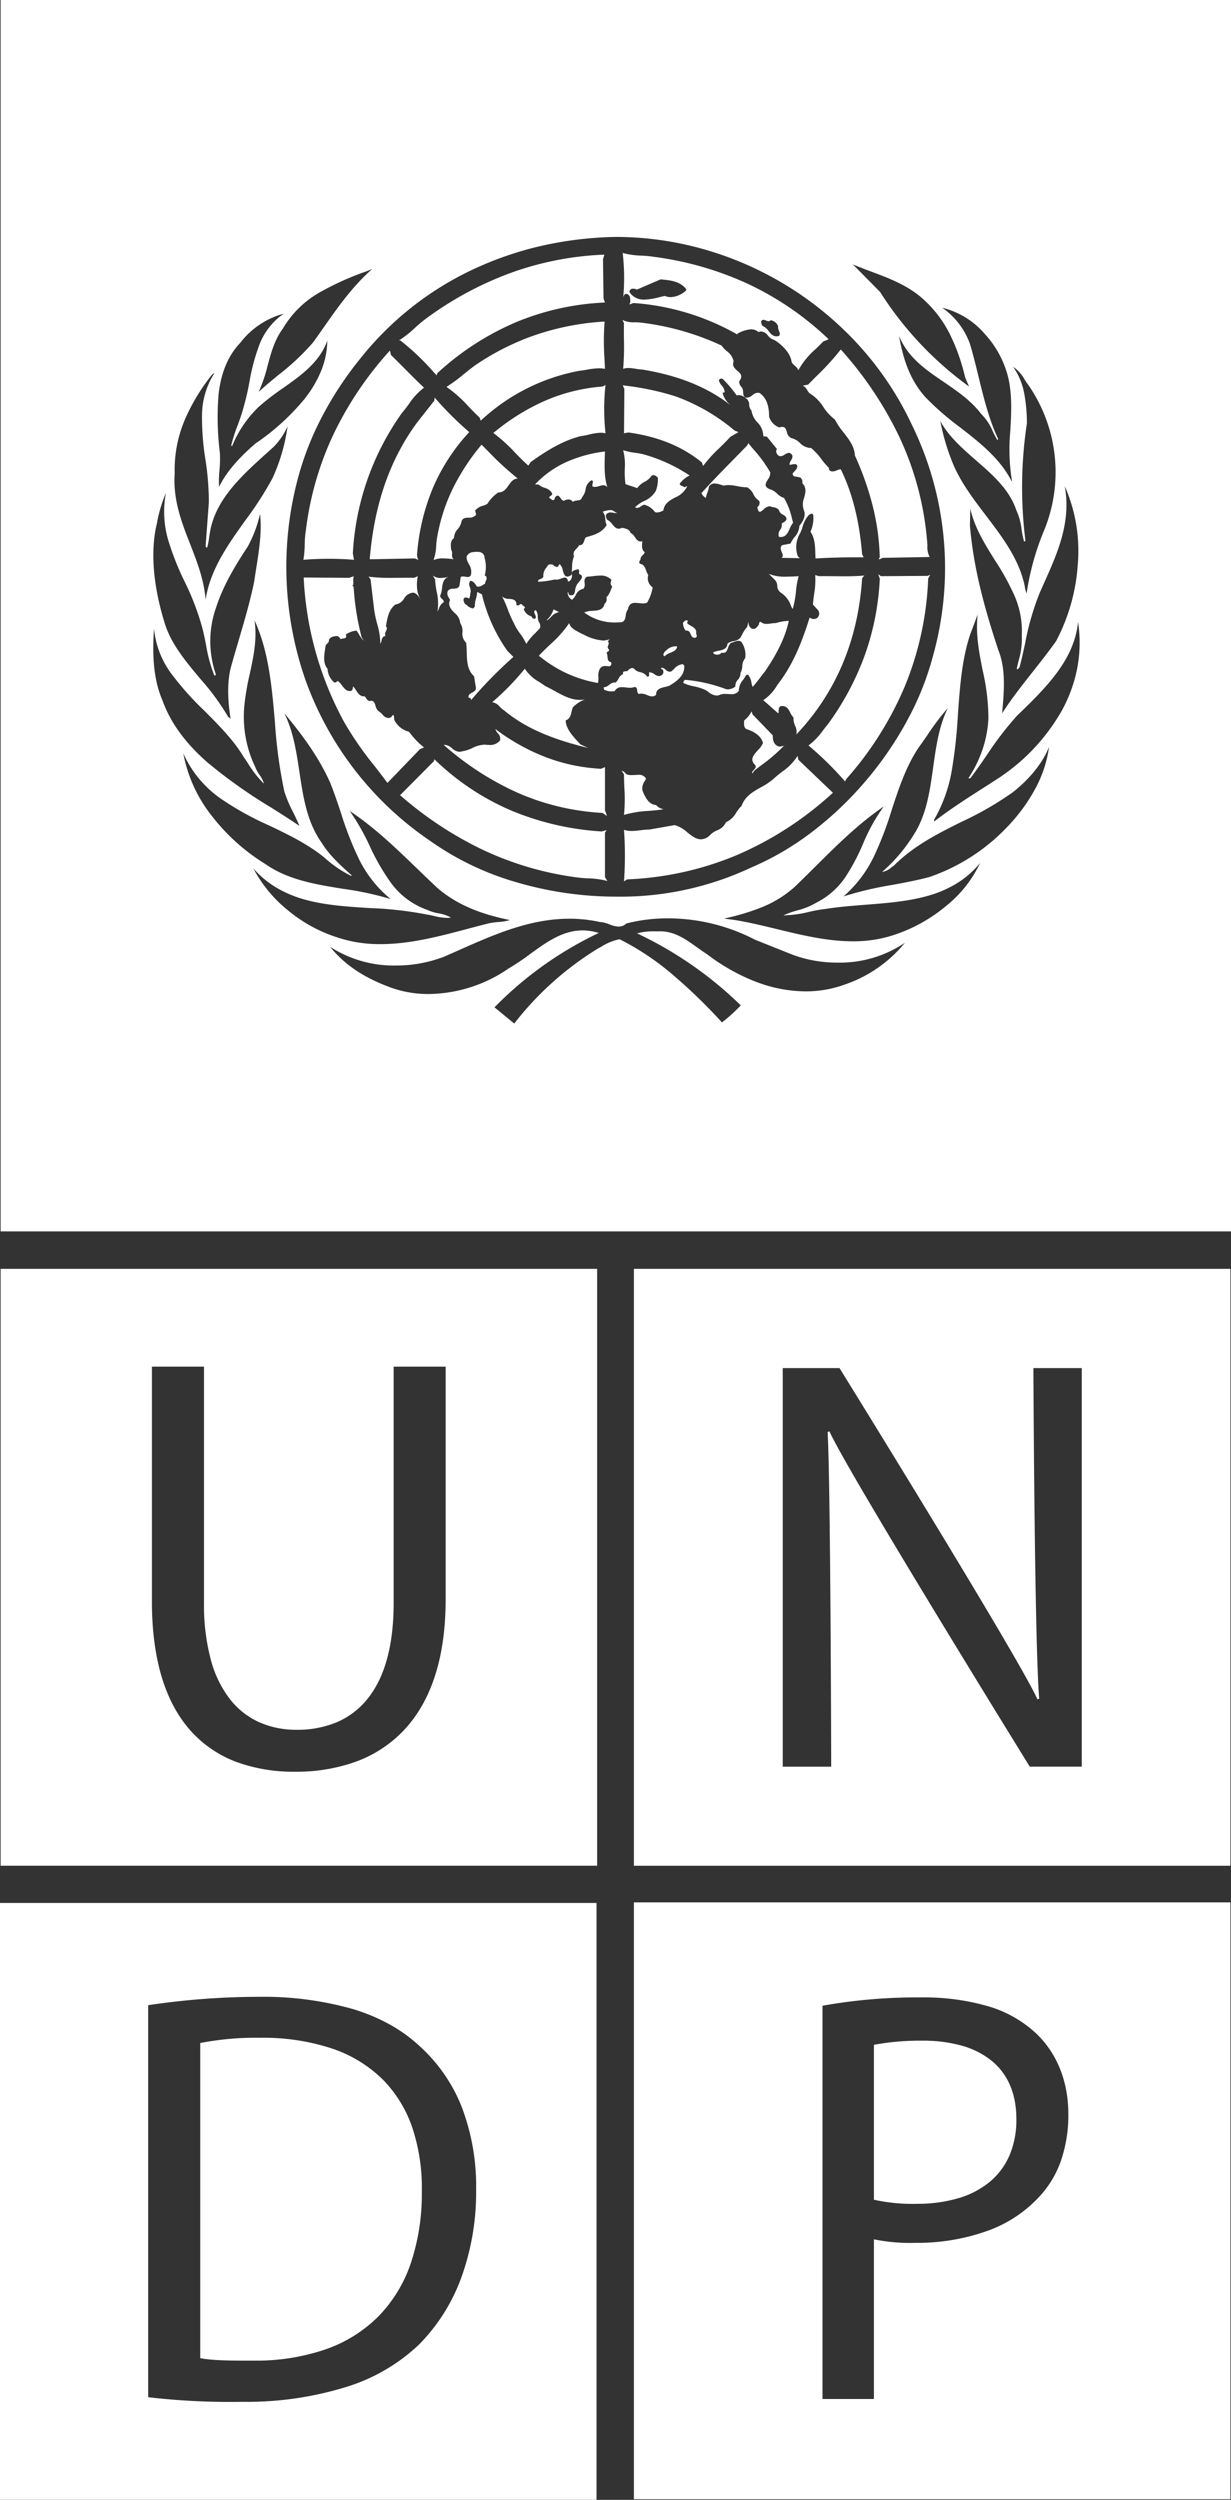 <svg id="undp-white" xmlns="http://www.w3.org/2000/svg" width="300.123" height="609.094" viewBox="0 0 300.123 609.094">
  <rect x="0" y="0" width="300.123" height="609.094" fill="#333333" stroke="none"/>
  <path id="Exclusion_2" data-name="Exclusion 2" d="M145.434,299.936H0V154.507H145.434V299.935Zm-82.5-122.563a182.474,182.474,0,0,0-26.808,2.037v95.518a172.455,172.455,0,0,0,22.916,1.126A82.035,82.035,0,0,0,84.2,272.493a44.941,44.941,0,0,0,17.943-10.378,45.229,45.229,0,0,0,10.308-16.282,61.166,61.166,0,0,0,3.631-21.471,54.133,54.133,0,0,0-3.616-20.425,39.525,39.525,0,0,0-10.2-14.589,37,37,0,0,0-7.2-5.212,46.094,46.094,0,0,0-8.9-3.745A79.81,79.81,0,0,0,62.936,177.374ZM299.975,299.788H154.551V154.364H299.975V299.787ZM224.584,177.517a130.224,130.224,0,0,0-24.055,2.027v95.818h12.538v-38.9a43.886,43.886,0,0,0,10.1.855,50.757,50.757,0,0,0,16.941-2.7,31.786,31.786,0,0,0,12.719-7.959,24.832,24.832,0,0,0,5.714-8.994,33.934,33.934,0,0,0,1.925-11.765c0-8.281-3.063-15.49-8.625-20.3a29.1,29.1,0,0,0-11.143-5.988A56.1,56.1,0,0,0,224.584,177.517Zm-162.755,88.5h-.338c-4.889,0-9.508,0-12.671-.6V188.628A71.216,71.216,0,0,1,63.5,187.35,53.378,53.378,0,0,1,81,189.991a32.036,32.036,0,0,1,12.363,7.578,30.657,30.657,0,0,1,7.173,11.728,46.5,46.5,0,0,1,2.305,15.492,53.245,53.245,0,0,1-2.672,17.455,34.282,34.282,0,0,1-7.87,12.947,33.829,33.829,0,0,1-12.852,8.052A52.263,52.263,0,0,1,61.829,266.013Zm161.624-38.207a43.358,43.358,0,0,1-10.386-1V189.062a62.036,62.036,0,0,1,11.807-1.006,35.229,35.229,0,0,1,9.417,1.165,20.4,20.4,0,0,1,7.232,3.538c4.164,3.292,6.276,8.154,6.276,14.452a22.085,22.085,0,0,1-1.659,8.742,17.236,17.236,0,0,1-4.794,6.466,21.453,21.453,0,0,1-7.654,4.011A35.452,35.452,0,0,1,223.453,227.806Zm76.522-82.371H154.551V0H299.975V145.434ZM202.218,39.6h0c4.728,10.4,48.4,80.978,48.839,81.69h12.682V24.18H251.946c0,.66.282,67.635,1.421,80.557l-.446.129C248.5,94.9,205.113,24.886,204.675,24.18H190.834V121.3h11.818c0-.671-.154-69.408-.879-81.554l.443-.137Zm-56.636,105.83H.158V0H145.582V145.434ZM37.037,23.827h0v57.2c0,14.3,3.356,25.1,9.975,32.1A28.345,28.345,0,0,0,58.067,120.3a40.558,40.558,0,0,0,13.844,2.228,42.9,42.9,0,0,0,14.608-2.361,30.5,30.5,0,0,0,11.643-7.43c6.958-7.172,10.486-17.987,10.486-32.146V23.827H95.972V81.455c0,10.307-2.176,18.192-6.466,23.436a19.256,19.256,0,0,1-7.456,5.6,24.79,24.79,0,0,1-9.713,1.816,22.168,22.168,0,0,1-9-1.78,18.949,18.949,0,0,1-7.162-5.538,26.844,26.844,0,0,1-4.731-9.591,51.568,51.568,0,0,1-1.708-13.939V23.827Z" transform="translate(0 309.157)" fill="#fff"/>
  <path id="Exclusion_1" data-name="Exclusion 1" d="M299.965,300.034H0V0H299.965V300.033ZM141.859,226.69a13.2,13.2,0,0,1,3.958.633A88.787,88.787,0,0,0,120.4,245.436l4.816,3.957a76.094,76.094,0,0,1,20.546-18.365c.244-.13.5-.268.739-.4a13.159,13.159,0,0,1,4.4-1.78,64.12,64.12,0,0,1,13.153,8.814,133.158,133.158,0,0,1,11.806,11.45,38.7,38.7,0,0,0,4.588-4.154,92.781,92.781,0,0,0-25.3-17.542,14.619,14.619,0,0,1,4.13-.491c.273,0,.563,0,.863.013.22-.015.442-.023.66-.023,3.53,0,6.3,1.983,8.977,3.9.79.566,1.6,1.149,2.427,1.673a48.318,48.318,0,0,0,11.3,6.472,34.484,34.484,0,0,0,12.748,2.592,27.924,27.924,0,0,0,9.821-1.761,32.446,32.446,0,0,0,14.388-10.077,28.408,28.408,0,0,1-16.438,4.829,31.458,31.458,0,0,1-10.8-1.863l-9.305-3.715a46.132,46.132,0,0,0-21.24-5.208,40.294,40.294,0,0,0-10.132,1.255,2.719,2.719,0,0,1-1.882.756,6.94,6.94,0,0,1-2.273-.554,7.411,7.411,0,0,0-2.3-.572,35.084,35.084,0,0,0-7.43-.795c-9.673,0-18.463,3.9-26.964,7.673-1.174.521-2.383,1.058-3.565,1.57a32.407,32.407,0,0,1-11.764,2.159,28.548,28.548,0,0,1-16.061-4.572c3.34,4.174,7.952,7.341,14.1,9.68a26.864,26.864,0,0,0,9.961,1.838,34.924,34.924,0,0,0,19.483-6.233,54.918,54.918,0,0,0,5.221-3.5c3.9-2.835,7.925-5.767,12.781-5.767h0ZM61.6,211.578h0a32.884,32.884,0,0,0,8.675,10.415,35.983,35.983,0,0,0,11.666,6.365,32.7,32.7,0,0,0,10.707,1.681c7.183,0,14.326-1.9,21.235-3.732,1.726-.459,3.356-.891,5-1.3a15.182,15.182,0,0,1,2.438-.352,11.883,11.883,0,0,0,2.833-.481c-5.31-1.1-12.125-2.984-17.734-7.88-1.6-1.5-3.183-3.026-4.714-4.5-5.455-5.26-10.607-10.229-16.6-14.2a55.619,55.619,0,0,1,4.9,8.587,52.87,52.87,0,0,0,5.3,9.128,18.523,18.523,0,0,0,8.6,6.344,11.17,11.17,0,0,0,2.821.876,9.329,9.329,0,0,1,3.06,1.038,6.778,6.778,0,0,1-1.023.075,13.935,13.935,0,0,1-3.111-.467c-.6-.136-1.212-.278-1.832-.368a89.741,89.741,0,0,0-13.756-1.553c-5.182-.319-10.54-.649-15.421-1.94a28.686,28.686,0,0,1-6.972-2.782A23.282,23.282,0,0,1,61.6,211.578ZM215.308,196.5h0c-6.181,4.214-11.327,9.325-16.774,14.737l-.006.006c-1.6,1.588-3.252,3.23-4.927,4.841a27.5,27.5,0,0,1-8.075,4.989,56.794,56.794,0,0,1-9,2.7v.065l2.482.325c3.365.545,6.846,1.39,10.211,2.206,6.042,1.466,12.29,2.981,18.514,2.981a31.283,31.283,0,0,0,11.208-1.946,38.678,38.678,0,0,0,11.583-6.679,29.625,29.625,0,0,0,8.283-10.477,22.745,22.745,0,0,1-5.86,5.089,27.671,27.671,0,0,1-6.813,2.911c-4.788,1.376-10.082,1.79-15.2,2.19-3.2.251-6.514.509-9.661,1A38.59,38.59,0,0,0,197,222.2a27.825,27.825,0,0,1-5.847.826q-.157,0-.315,0a22.929,22.929,0,0,1,3.4-1.211,17.412,17.412,0,0,0,4.634-1.882,18.7,18.7,0,0,0,7.066-6.206,50.307,50.307,0,0,0,4.279-8.048,44.933,44.933,0,0,1,5.086-9.17Zm-170.78-12.95h0a34.856,34.856,0,0,0,7.085,15.414,48.841,48.841,0,0,0,12.95,11.576c5.529,3.867,12.314,4.96,18.876,6.017a77.185,77.185,0,0,1,11.642,2.493,29.233,29.233,0,0,1-7.718-9.727,80.739,80.739,0,0,1-4.4-11.269c-.818-2.45-1.662-4.981-2.641-7.391-2.956-6.656-7.518-12.51-11.162-16.865,2.194,4.378,2.953,9.438,3.688,14.331.9,6,1.833,12.212,5.422,17.209,1.789,2.974,4.692,5.587,7.254,7.893l.069.062-.119.128a28.181,28.181,0,0,1-6.513-4.446c-4.04-3.31-8.863-5.62-13.527-7.854a73.567,73.567,0,0,1-11.995-6.69A26.754,26.754,0,0,1,44.528,183.551ZM150.062,57.726a88.845,88.845,0,0,0-18.973,2.352A82.733,82.733,0,0,0,113.7,66.35,76.594,76.594,0,0,0,87.724,87.313a84.676,84.676,0,0,0-9.285,14.05,72.549,72.549,0,0,0-5.925,15.028,83.749,83.749,0,0,0,1.9,49.562,80.023,80.023,0,0,0,30.439,39.023,69.744,69.744,0,0,0,21.157,10.062,86.176,86.176,0,0,0,24.209,3.431,74.815,74.815,0,0,0,32.744-7.083,68.8,68.8,0,0,0,15.009-8.8,83.948,83.948,0,0,0,13-12.387,85.254,85.254,0,0,0,10.1-14.747,70.7,70.7,0,0,0,6.308-15.881,79.4,79.4,0,0,0-5.285-56.206,77.824,77.824,0,0,0-12.551-18.9,81.121,81.121,0,0,0-37.362-23.517A78.761,78.761,0,0,0,150.062,57.726Zm80.872,114.8a57.681,57.681,0,0,0-4.96,6.531c-.72,1.05-1.462,2.132-2.233,3.18-3.066,4.644-4.811,9.965-6.5,15.111a84.34,84.34,0,0,1-4.291,11.239,30.442,30.442,0,0,1-7.448,9.823,86.237,86.237,0,0,1,11.959-2.811c2.96-.549,6.021-1.117,8.943-1.9a47.3,47.3,0,0,0,18.936-12.142,42.444,42.444,0,0,0,6.832-9.249,29.642,29.642,0,0,0,3.435-10.343c-1.475,3.782-4.588,7.7-8.764,11.018a79.071,79.071,0,0,1-12.53,7.233c-5.7,2.836-11.6,5.769-16.534,10.684-.206.138-.417.295-.621.446a4.525,4.525,0,0,1-2.265,1.118,40.146,40.146,0,0,0,8.167-9.8c2.765-4.7,3.547-10.317,4.3-15.748C228.047,182,228.755,176.914,230.933,172.526ZM37.41,153.176h0c-.577,7.147.093,12.985,1.992,17.351,1.932,5.433,5.508,10.394,10.933,15.167a123.483,123.483,0,0,0,15.657,11.095c2.405,1.524,4.676,2.962,6.845,4.44-.452-1.145-1.01-2.276-1.549-3.37a30.579,30.579,0,0,1-2.132-5.068,116.809,116.809,0,0,1-2.284-16.838c-.738-8.5-1.5-17.287-4.984-24.817.687,4.567-.244,8.862-1.146,13.015a61.883,61.883,0,0,0-1.257,7.137,28.3,28.3,0,0,0,2.6,15.626,8.677,8.677,0,0,0,1.037,1.909,6.94,6.94,0,0,1,1.08,2.122A24.785,24.785,0,0,1,60.309,186c-.356-.542-.724-1.1-1.1-1.641-2.46-4.079-6.026-7.658-9.475-11.118a72.552,72.552,0,0,1-8.143-9.132,21.545,21.545,0,0,1-4.181-10.93Zm200.8-3.474-1.806,4.8c-2.055,6.089-2.544,12.94-3.018,19.565a122.2,122.2,0,0,1-1.456,13.426,36.182,36.182,0,0,1-4.348,12.226v.454c3.849-2.98,7.929-5.59,11.875-8.114l.006,0h0c1.294-.828,2.632-1.684,3.943-2.541a48.211,48.211,0,0,0,15.363-16.459,35.491,35.491,0,0,0,3.709-10.259,33.259,33.259,0,0,0,.2-11.251c-.928,9.373-8.054,16.247-14.945,22.9a81.176,81.176,0,0,0-7.356,9.611c-1.267,1.842-2.577,3.747-3.975,5.576h-.473a30.513,30.513,0,0,0,3.4-6.843,28.261,28.261,0,0,0,1.492-7.664,52.132,52.132,0,0,0-1.4-11.777c-.862-4.349-1.754-8.845-1.217-13.64ZM40.3,120.079h0a34.662,34.662,0,0,0-2.169,7.251l0,.016c-.105.474-.214.965-.324,1.444-1.219,6.513-.512,14.167,2.1,22.751,1.5,5.179,5.166,9.556,8.712,13.789a59.558,59.558,0,0,1,6.833,9.308l.6.48c-.569-3.841-1.05-8.816.276-13.219.541-1.933,1.116-3.881,1.672-5.766l0-.006c1.365-4.629,2.776-9.416,3.794-14.3.148-1.031.319-2.1.483-3.14.722-4.544,1.469-9.243.958-13.444a30.533,30.533,0,0,1-3,7.944c-2.8,4.231-5.9,9.281-7.649,14.649a24.729,24.729,0,0,0-.1,16.532l-.027.03c-.082.091-.174.194-.284.194a.191.191,0,0,1-.088-.022,36.567,36.567,0,0,1-2-7.382c-.314-1.593-.638-3.238-1.087-4.805a63.526,63.526,0,0,0-4.159-10.708,66.12,66.12,0,0,1-4.032-10.233A24.583,24.583,0,0,1,40.3,120.08Zm196.1,3.836h0l-.088,4.114c.92,11.016,3.892,21.166,6.968,30.494,1.856,4.495,1.325,10.352.9,15.058l-.02.224c2.239-3.5,4.915-6.886,7.5-10.163,1.906-2.414,3.876-4.908,5.657-7.427a46.385,46.385,0,0,0,5.288-18.6,39.033,39.033,0,0,0-3.172-19.167c1.606,8.759-1.754,16.26-5,23.514l-.012.027c-.374.835-.761,1.7-1.131,2.545a64.18,64.18,0,0,0-3.513,12.187l0,.01c-.42,1.926-.855,3.917-1.364,5.842l-.489.548-.192-.191c.133-.637.289-1.275.44-1.892a19,19,0,0,0,.789-6.255,21.552,21.552,0,0,0-1.811-9.706,61.191,61.191,0,0,0-4.7-8.507C239.977,132.62,237.429,128.537,236.4,123.915ZM52.044,90.965a.532.532,0,0,0-.315.146c-.032.024-.064.049-.1.069a47.247,47.247,0,0,0-6.771,11.19,31.277,31.277,0,0,0-2.426,12.993c-.438,6.453,1.706,11.938,3.779,17.242,1.664,4.258,3.385,8.66,3.758,13.535,1.094-7.329,5.451-13.421,9.665-19.313a83.986,83.986,0,0,0,6.638-10.3,44.572,44.572,0,0,0,3.68-12.661,16.85,16.85,0,0,1-3.359,4.978c-.518.471-1.066.964-1.55,1.4-6.233,5.615-12.678,11.422-14.008,19.427-.075.416-.136.843-.2,1.257a16.931,16.931,0,0,1-.475,2.459.319.319,0,0,1-.116.026c-.118,0-.165-.1-.206-.189a.314.314,0,0,0-.072-.114l.8-10.751a67.932,67.932,0,0,0-.844-10.421,64.365,64.365,0,0,1-.826-10.9,19.286,19.286,0,0,1,2.987-10.068A.326.326,0,0,0,52.044,90.965ZM229.1,102.6h0a52.808,52.808,0,0,0,3.07,10.361c1.881,4.544,5.012,8.66,8.04,12.64,3.739,4.916,7.606,10,9.161,15.939a12.833,12.833,0,0,1,.314,1.365,8.583,8.583,0,0,0,.447,1.714,63.945,63.945,0,0,1,4.021-14.793,37.357,37.357,0,0,0-3.479-35.858c-.363-.465-.7-.98-1.02-1.479a8.913,8.913,0,0,0-2.809-3.12,16.489,16.489,0,0,1,2.7,6.465,40.282,40.282,0,0,1,.661,7.331,103.614,103.614,0,0,0-.366,28.5.313.313,0,0,1-.325.276,24.168,24.168,0,0,1-.615-2.978,15.06,15.06,0,0,0-1.295-4.694c-1.654-5-5.794-8.61-9.8-12.1C234.515,109.3,231.11,106.336,229.1,102.6ZM69,76.432A19.782,19.782,0,0,0,58.45,83.493c-2.965,3.11-4.7,7.21-5.318,12.536a69.267,69.267,0,0,0,.32,14.335,29.162,29.162,0,0,1-.106,4.246,26.706,26.706,0,0,0-.1,4.019c1.653-3.386,4.465-6.737,8.847-10.545A56.656,56.656,0,0,0,74.01,97.3a28.476,28.476,0,0,0,4.033-6.708,20.337,20.337,0,0,0,1.6-7.577c-1.893,5.264-6.449,8.48-10.856,11.59a58.369,58.369,0,0,0-5.871,4.526,27.721,27.721,0,0,0-6.494,9.593l-.213-.168a38.019,38.019,0,0,1,1.553-4.875c.473-1.28.961-2.6,1.323-3.947a68.224,68.224,0,0,0,1.58-6.7,48.737,48.737,0,0,1,2.467-9.172A16.338,16.338,0,0,1,69,76.432Zm150.038,5.43h0c1.15,6.684,3.155,11.309,6.5,14.994a69.314,69.314,0,0,0,8.432,7.314c4.757,3.7,9.676,7.52,12.513,13.1l.083-.07a48.378,48.378,0,0,1-.392-12.354c.228-4.151.463-8.443-.485-12.711a24.364,24.364,0,0,0-5.748-10.766,19.893,19.893,0,0,0-10.377-6.385,18.268,18.268,0,0,1,6.751,8.8c.793,2.639,1.461,5.373,2.106,8.018,1.249,5.116,2.54,10.405,4.791,15.2l-.207.217a23.657,23.657,0,0,1-1.136-2.146,12.819,12.819,0,0,0-2.783-4.185c-2.536-3.321-5.908-5.614-9.168-7.833C225.446,90.011,221.222,87.138,219.034,81.862ZM90.578,65.561q-.834.325-1.68.649l-.01,0a70.582,70.582,0,0,0-11.175,5.067A24.364,24.364,0,0,0,68.8,80.068c-1.994,2.673-2.861,5.872-3.7,8.965a36.663,36.663,0,0,1-2.191,6.459C64.507,94,66.2,92.618,67.828,91.277a57.113,57.113,0,0,0,8.447-7.972c.758-1.058,1.521-2.149,2.259-3.2l.012-.017C82.078,75.033,85.731,69.811,90.578,65.561Zm117.205-1.133h0l6.641,6.724A83.893,83.893,0,0,0,236.09,94.173l-.947-2.232a48.584,48.584,0,0,0-3.571-10.214,28.858,28.858,0,0,0-6.672-8.863c-3.741-3.36-8.285-5.06-12.679-6.7C210.756,65.613,209.243,65.047,207.783,64.428ZM151.976,214.737v0a89.614,89.614,0,0,0,0-12.552,5.825,5.825,0,0,0,1.9.285,17.74,17.74,0,0,0,2.141-.177,18.159,18.159,0,0,1,2.209-.181l6.11-1.075a7.724,7.724,0,0,1,3.051,1.757c1.112.879,2.161,1.708,3.349,1.708a3.226,3.226,0,0,0,2.156-.964,5.057,5.057,0,0,1,1.761-1.217,3.7,3.7,0,0,0,2.171-1.979,5.35,5.35,0,0,0,2.51-2.349,8.825,8.825,0,0,1,1.309-1.632c.823-2.335,2.725-3.413,4.739-4.553a15.447,15.447,0,0,0,3.418-2.366c.552-.5,1.166-.976,1.759-1.439a12.864,12.864,0,0,0,3.734-3.836l.193.949,8.423,8.038a83.032,83.032,0,0,1-23.207,15.1,77.024,77.024,0,0,1-26.96,6.005l-.758.483Zm-4.037-.078h0a20.45,20.45,0,0,0-4.736-.649,31,31,0,0,1-3.215-.3,77.143,77.143,0,0,1-22.652-6.755,88.794,88.794,0,0,1-19.95-13.205l8.231-8.275.128-.483a61.531,61.531,0,0,0,18.807,12.526,68.142,68.142,0,0,0,21.956,5.07l1.243-.326-.414.606v10.842l.6.95Zm-.107-15.836,0,0-1.118-.758a59.257,59.257,0,0,1-20.766-4.953,70.91,70.91,0,0,1-17.929-11.621,1.931,1.931,0,0,1,.223-.013,2.957,2.957,0,0,1,1.8.848,2.966,2.966,0,0,0,1.8.847,2.114,2.114,0,0,0,.62-.1,8.627,8.627,0,0,0,2.52-.808,7.381,7.381,0,0,1,2.948-.827,4.067,4.067,0,0,1,.647.052c.118,0,.24,0,.363,0a3.071,3.071,0,0,0,2.823-1.094,1.884,1.884,0,0,0-.571-1.758,2.9,2.9,0,0,1-.583-1.009,50.876,50.876,0,0,0,12.082,6.78,44.081,44.081,0,0,0,13.7,2.906l.947-.409v10.558l.493,1.354Zm4.144-.271v0a40.353,40.353,0,0,0,.09-6.575c-.044-1.084-.09-2.206-.089-3.3l-.587-.892a1.653,1.653,0,0,1,.908.587,4.292,4.292,0,0,0,.321.305,3.176,3.176,0,0,0,1.186.178c.256,0,.524-.014.784-.027h.011c.262-.014.533-.028.792-.028a1.925,1.925,0,0,1,1.954.913c-.1.209-.212.418-.322.62a3.025,3.025,0,0,0-.556,2.252c.658,1.7,1.57,3.45,3.345,3.567a2.762,2.762,0,0,0,1.468.926c.1.036.2.071.3.109-1.172.19-2.394.291-3.576.388a25.7,25.7,0,0,0-6.025.977ZM94.3,190.757h0c-1.008-1.368-2.075-2.747-3.107-4.08a81.18,81.18,0,0,1-7.51-10.864,81.479,81.479,0,0,1-9.8-35.1l11.113.078,1.077-.4a6.324,6.324,0,0,0-.1,1.34c0,.286,0,.582-.022.9l-.074-.114a.194.194,0,0,0-.093.135c0,.07.064.132.134.2s.168.155.149.255A64.445,64.445,0,0,0,88,155.254l.557.873a6.067,6.067,0,0,1-1.173-1.529,9.229,9.229,0,0,0-.628-.948,5.333,5.333,0,0,0-2.61.963.793.793,0,0,1,.048.665c-.115.2-.4.247-.693.295a1.676,1.676,0,0,0-.6.17,1.974,1.974,0,0,0-.79-.768c-.9.043-1.732.148-2.092.967.088.38-.155.624-.412.882a1.933,1.933,0,0,0-.377.464c-.033.239-.071.482-.111.74-.265,1.692-.565,3.608.575,4.91a4.782,4.782,0,0,0,1.638,3.355.644.644,0,0,0,.134.015.812.812,0,0,0,.5-.219,1.3,1.3,0,0,1,.259-.165,5.314,5.314,0,0,1,.975,1.069c.517.678,1.051,1.378,1.888,1.378a1.733,1.733,0,0,0,.383-.045.749.749,0,0,0,.384-.681,1.388,1.388,0,0,1,.09-.39,5.452,5.452,0,0,1,.685.915c.478.736.971,1.5,1.929,1.5.06,0,.122,0,.184-.009a2.954,2.954,0,0,1,.34.44c.229.337.466.685.9.705a1.532,1.532,0,0,1,.376-.053c.653,0,.842.588,1.042,1.211a2.247,2.247,0,0,0,.911,1.446,4.25,4.25,0,0,1,.787.691,2.03,2.03,0,0,0,1.385.842,1.565,1.565,0,0,0,.686-.177l.5-.6c.227.167.24.455.253.759a1.244,1.244,0,0,0,.216.8,5.447,5.447,0,0,0,3.365,2.547c.163.19.327.385.492.582l.016.019a18.539,18.539,0,0,0,3.205,3.243l-.97.4L94.3,190.756Zm111.568-.358h0a79.784,79.784,0,0,0-8.911-8.763,16.867,16.867,0,0,0,3.614-3.776c.357-.457.724-.929,1.089-1.365a67.455,67.455,0,0,0,8.96-16.686,64.041,64.041,0,0,0,3.72-18.826l-.39-1.08.666.484,11.408-.073.6-.29-.489.957a76.307,76.307,0,0,1-5.672,26.186,82.011,82.011,0,0,1-14.283,22.63l-.31.6Zm-22.62-1.919v0c-.119-.364.145-.644.4-.914.318-.337.647-.685.276-1.21-1.382-1.28-.334-2.435.679-3.551a5.993,5.993,0,0,0,1.249-1.728c-.16-.844-.9-2.413-4.027-3.44-.608-.34-.588-1.013-.57-1.607,0-.157.009-.3,0-.441.113-.114.227-.225.34-.335a5.509,5.509,0,0,0,1.466-1.929l.267.755,4.915,5.082c0,1.247.225,2.18,1.322,2.68a.834.834,0,0,0,.341.067,2.259,2.259,0,0,0,.551-.093l.01,0a2.166,2.166,0,0,1,.523-.091.741.741,0,0,1,.22.031h-.291a40.625,40.625,0,0,1-5.573,4.777l-.007.005c-.507.383-1.031.78-1.536,1.174l-.556.772ZM143.2,182.235c-6.646-1.641-14.266-4.005-20.4-9.105a5.748,5.748,0,0,1-1.077-.9,3.144,3.144,0,0,0-1.874-1.146,61.221,61.221,0,0,0,7.944-8.151,10.065,10.065,0,0,0,3.586,3.27c.477.313.967.636,1.413.967.72.334,1.43.724,2.182,1.137,1.992,1.1,4.048,2.226,6.263,2.226a6.314,6.314,0,0,0,1.261-.127,7.75,7.75,0,0,0-3,1.954,6.155,6.155,0,0,0-.3,1.026c-.207.881-.422,1.791-1.443,2.144.065,1.99,1.629,3.7,3.009,5.207.195.212.378.413.558.615l1.883.882Zm50.789-3.278h0a3.143,3.143,0,0,0-.293-2.118,4.01,4.01,0,0,1-.385-2,4.542,4.542,0,0,1-.811-1.219c-.426-.817-.828-1.589-1.934-1.589h-.047a.86.86,0,0,0-.1-.006c-.5,0-.727.492-.727.979a1.424,1.424,0,0,0-.016.3.646.646,0,0,1-.117.493l-3.627-3.2a11.017,11.017,0,0,0,3.321-3.539c.337-.475.653-.921.977-1.336,3.449-4.794,5.408-10.173,7.012-15.271a1.548,1.548,0,0,0,1,.373,1.514,1.514,0,0,0,.834-.256,1.428,1.428,0,0,0,.267-1.835l-1.3-1.431c.054-.855.173-1.72.288-2.556a19.354,19.354,0,0,0,.261-4.633l.888.271c.375-.005.765-.008,1.191-.008.809,0,1.633.01,2.431.019h.153c.829.01,1.686.021,2.531.021,1.954,0,3.433-.059,4.795-.191l-.548.637C209.074,155.918,203.677,168.735,193.994,178.957ZM114.729,170.6c0-.017-.01-.038-.017-.062-.045-.176-.14-.541-.418-.541a.472.472,0,0,0-.2.054c-.157-.738.336-1.01.859-1.3.544-.3,1.107-.61.867-1.5l-.4-2.487c-1.68-1.5-1.736-3.762-1.79-5.952a20.709,20.709,0,0,0-.13-2.2,2.979,2.979,0,0,1-.909-2.572,3.517,3.517,0,0,0-.541-2.224,3.589,3.589,0,0,0-1.377-2.473c-.887-.917-1.725-1.783-1.1-3.207-.376-.54-1-1.442-.464-2.269a1.655,1.655,0,0,1,1.3-.43c.583-.027,1.186-.054,1.455-.74l.31-2.112a1.09,1.09,0,0,1,.549-.129,3.6,3.6,0,0,1,.586.065l.011,0a3.377,3.377,0,0,0,.554.065.774.774,0,0,0,.793-.563,3.241,3.241,0,0,0-.513-2.537c-.367-.755-.714-1.468-.466-2.046a1.858,1.858,0,0,1,1.256-.89l.143-.017a9.313,9.313,0,0,1,1.064-.082c.98,0,1.543.337,1.773,1.062.03.176.061.354.093.533a7.9,7.9,0,0,1-.006,4.184.717.717,0,0,1,.441.355,1.29,1.29,0,0,1-.153.925,2.071,2.071,0,0,0-.2.713,5.17,5.17,0,0,0-.5.28,2.314,2.314,0,0,1-1.157.449,1.171,1.171,0,0,1-.345-.053c-.288-.476-.822-1.362-1.556-1.362-.029,0-.058,0-.088,0a1.654,1.654,0,0,0-.037,1.561,2.915,2.915,0,0,1,.185,1.123,2.827,2.827,0,0,0-.137.717,1.649,1.649,0,0,1-.272.912,1.452,1.452,0,0,0-.829-.273c-.045,0-.091,0-.138.006-.6.313-.343.9-.157,1.324.029.066.056.128.079.186a6.96,6.96,0,0,1,.6.439,2.563,2.563,0,0,0,1.475.721l.4-.479a5.867,5.867,0,0,1,.274-1.952,7.457,7.457,0,0,0,.289-1.6l1.154.592a39.875,39.875,0,0,0,6.158,13.717l1.51,1.525a105.248,105.248,0,0,0-10.264,10.466v.07Zm44.121-.915a3.4,3.4,0,0,1-1.2-.321l-.056-.022a3.811,3.811,0,0,0-1.369-.342,1.916,1.916,0,0,0-.606.1c-.35-.185-.386-.524-.421-.852-.042-.4-.082-.773-.644-.88a2.732,2.732,0,0,1-1.117.206,8.891,8.891,0,0,1-.981-.073h-.013a8.439,8.439,0,0,0-.939-.072,1.94,1.94,0,0,0-1.828.984,5.965,5.965,0,0,1-.731.048,3.875,3.875,0,0,1-1.608-.33c-.233-.019-.258-.2-.285-.4a.861.861,0,0,0-.066-.269h.033a2.275,2.275,0,0,0,1.338-.593l.005,0a2.275,2.275,0,0,1,1.34-.595,1.535,1.535,0,0,1,.254.022,3.608,3.608,0,0,0,.67-.9,2.231,2.231,0,0,1,1.156-1.163.576.576,0,0,1,0-.484c.1-.143.314-.162.543-.182.285-.025.579-.05.7-.307a1.6,1.6,0,0,1,.97-.492.772.772,0,0,1,.381.1,2.6,2.6,0,0,0,1.547.905,2.683,2.683,0,0,1,1.71,1.078.407.407,0,0,0,.158.036.256.256,0,0,0,.2-.1.637.637,0,0,0,.1-.481v-.5c.039,0,.079-.005.118-.005a2.171,2.171,0,0,1,1.173.465l.038.025a1.991,1.991,0,0,0,1.048.44,1.391,1.391,0,0,0,.919-.425.981.981,0,0,0,0-1.176c-.189-.074-.376-.164-.414-.355a.638.638,0,0,1,.286-.07,1.471,1.471,0,0,1,.847.455l.033.028a1.617,1.617,0,0,0,.962.483.972.972,0,0,0,.486-.14c.205-.173.4-.357.583-.535a3.116,3.116,0,0,1,2.18-1.174l.306.35c.189,2.306-1.639,3.725-3.642,4.916a6.414,6.414,0,0,1-1.008.284c-1.056.24-2.251.512-2.2,1.916A1.376,1.376,0,0,1,158.85,169.681Zm15.675-.217a3.453,3.453,0,0,1-1.955-.855,4.523,4.523,0,0,0-1.4-.77,12.969,12.969,0,0,0-2.139-.612,10.481,10.481,0,0,1-2.571-.815.7.7,0,0,1,.474-.77,37.688,37.688,0,0,1,9.992,2.294,2.861,2.861,0,0,0,2.206-.686,2.139,2.139,0,0,1,.61-1.635,2.238,2.238,0,0,0,.628-1.607,4.048,4.048,0,0,0,.445-1.668,3.091,3.091,0,0,1,.709-1.968,5.492,5.492,0,0,0-.967-4.028,1.243,1.243,0,0,0-.7-.216,2.938,2.938,0,0,0-1,.249,3.867,3.867,0,0,1-.788.234,2.56,2.56,0,0,0-.723,1.224c-.235.635-.456,1.235-1.149,1.235a1.657,1.657,0,0,1-.423-.062,1.285,1.285,0,0,1-1.088.494,2.437,2.437,0,0,1-.638-.091.654.654,0,0,0-.177-.183c-.1-.079-.187-.147-.139-.29a5.106,5.106,0,0,1,1.285-.377c1.024-.209,2.082-.424,2.194-1.756a3.238,3.238,0,0,1,1.447-.591,2.919,2.919,0,0,0,1.637-.765c.181-.3.336-.583.485-.86A7.673,7.673,0,0,1,182,152.776c.021-.1.047-.193.072-.288a2.751,2.751,0,0,0,.131-.949,4.059,4.059,0,0,1,.158.47,1.57,1.57,0,0,0,.8,1.169,1.311,1.311,0,0,0,.367.057c.6,0,.938-.5,1.263-.977l.107-.157a.647.647,0,0,1,.125-.485.262.262,0,0,1,.2-.1.335.335,0,0,1,.219.1,1.951,1.951,0,0,0,1.286.4,7.629,7.629,0,0,0,1.067-.1l.026,0a7.517,7.517,0,0,1,1.026-.1c.057,0,.113,0,.167,0a11.331,11.331,0,0,1,3.142-.542c-.826,3.824-2.679,7.745-5.832,12.344-.38.465-.75.953-1.107,1.424-.59.779-1.2,1.584-1.887,2.326a6.5,6.5,0,0,1-.28-1.015,3.877,3.877,0,0,0-.846-1.98l-.468.124a10.03,10.03,0,0,1-.721,1.145,4.087,4.087,0,0,0-1.05,2.688,2.036,2.036,0,0,1-1.894.794c-.233,0-.478-.012-.715-.023h-.009c-.239-.011-.484-.023-.721-.023a3.018,3.018,0,0,0-1.462.293A2.171,2.171,0,0,1,174.526,169.464Zm-28.9-3.055h0a30.885,30.885,0,0,1-7.585-2.344,31.373,31.373,0,0,1-6.816-4.3c.815-.883,1.753-1.78,2.66-2.647a29.387,29.387,0,0,0,4.756-5.311c.189,1.077,1.275,1.662,2.233,2.178.2.106.383.206.561.31.257.114.515.233.788.359a11.555,11.555,0,0,0,4.6,1.394,4.429,4.429,0,0,0,1.748-.343,1.664,1.664,0,0,0-.288.266,1.8,1.8,0,0,1-.255.242c.325.329.21.668.1,1-.122.361-.238.7.183,1.031.092.3-.081.4-.265.511-.136.08-.276.163-.3.332a2.239,2.239,0,0,1,.206.926c.049.6.1,1.164.834,1.306a.649.649,0,0,1,.052.662.641.641,0,0,1-.525.378,4.457,4.457,0,0,0-.818-.085,1.44,1.44,0,0,0-1.462.781,3.6,3.6,0,0,0-.3,1.912,5.559,5.559,0,0,1-.1,1.442Zm16.239-6.519h0a.411.411,0,0,1-.262-.226c-.077-.2.064-.467.177-.68.033-.061.063-.119.086-.17.105-.085.208-.17.308-.254l.01-.008a3.433,3.433,0,0,1,2.266-1.09,3.018,3.018,0,0,1,.471.039c-.054.87-.815,1.2-1.62,1.542a4.235,4.235,0,0,0-1.434.846ZM92.575,156.9v0a17.848,17.848,0,0,0-.787-4.926,27.093,27.093,0,0,1-.722-3.419l-.872-7.361L89.7,140.5a38.554,38.554,0,0,0,5.385.3c.69,0,1.391-.008,2.069-.015h.13c.651-.007,1.323-.014,1.983-.014.572,0,1.077.005,1.546.016l.878-.409c-.218,1.182-.571,4.117.9,5.872a4.736,4.736,0,0,1-.382-.5c-.4-.568-.957-1.346-1.711-1.346h-.043a2.926,2.926,0,0,0-2.111,1.45,2.888,2.888,0,0,1-2.133,1.446c-1.561,1.276-1.884,3.072-2.2,4.81q-.041.231-.084.461c.384.4.205.8.016,1.226a1.276,1.276,0,0,0-.125,1.168c-.715.077-.845.627-.971,1.158a2.182,2.182,0,0,1-.279.762Zm35.587,0v0a12.754,12.754,0,0,0-1.5-2.5,12.709,12.709,0,0,1-1.546-2.589,27.375,27.375,0,0,1-1.468-3.316,28.14,28.14,0,0,0-1.395-3.178,2.293,2.293,0,0,0,1.7.6c.934.082,1.815.16,1.815,1.5a.512.512,0,0,0,.312.08c.049,0,.1,0,.147-.005s.092-.005.135-.005c.2-.214.289-.309.419-.309a.807.807,0,0,1,.34.123,1.157,1.157,0,0,0,.353.337c.176.128.341.25.336.4,0,.107-.1.217-.294.337a2.658,2.658,0,0,0,1.934,1.8.662.662,0,0,0,.633.588.581.581,0,0,0,.315-.1c.2-.269.038-.619-.116-.958-.131-.287-.254-.558-.164-.771a.542.542,0,0,1,.35-.275,2.543,2.543,0,0,1,.48,1.612,3.87,3.87,0,0,0,.2,1.141,2,2,0,0,1,.39,1.554c-.394.48-.854.947-1.3,1.4a11.455,11.455,0,0,0-2.064,2.521Zm41.005-1.5c-.563,0-.741-.419-.929-.862l-.009-.021c-.176-.413-.375-.882-1-.882a1.525,1.525,0,0,0-.219.017,3.1,3.1,0,0,1-.651-1.9l.042-.05c.253-.3.471-.554.781-.554a.843.843,0,0,1,.41.125c-.019.038-.042.077-.065.116a.582.582,0,0,0-.121.511,4.863,4.863,0,0,0,.875.58c.605.341,1.177.662,1.325,1.468a.987.987,0,0,0,.037.649c.092.332.179.645-.313.793A1.294,1.294,0,0,1,169.168,155.393Zm-19.241-3.733h0a12.356,12.356,0,0,1-7.657-2.436,5.215,5.215,0,0,1,2.049-.4c1.325-.083,2.577-.162,2.926-1.729a1.328,1.328,0,0,0,.424-1.51,5.679,5.679,0,0,0,1.165-2.022c.089-.221.179-.446.277-.662a1.064,1.064,0,0,1-.291-1.254c.028-.118.059-.25.084-.394a3.529,3.529,0,0,0-2.714-1.023,14.53,14.53,0,0,0-1.7.137c-.5.06-1.024.123-1.53.136-.687.39-.637.991-.589,1.572a1.657,1.657,0,0,1-.288,1.38,2.425,2.425,0,0,0-1.836,1.477,4.533,4.533,0,0,1-.937,1.2,2.075,2.075,0,0,1-1.077-1.8h.208a.578.578,0,0,0,.39.691,1.713,1.713,0,0,0,.269.023c.773,0,.878-.673.979-1.323a2.641,2.641,0,0,1,.262-.945,3.2,3.2,0,0,1,.668-1.011c.4-.475.808-.966.7-1.371-.061-.23-.281-.413-.672-.559a1.378,1.378,0,0,1-.005-.44c.028-.3.054-.574-.29-.734a3.567,3.567,0,0,1-.446.148c-.459.132-.979.281-1.093.838.066-.466.089-.954.112-1.426a7.082,7.082,0,0,1,.481-2.713c-.345-.852.146-1.371.621-1.873a3.143,3.143,0,0,0,.622-.817,1.475,1.475,0,0,0,.158.009c.7,0,.905-.574,1.1-1.129a2.632,2.632,0,0,1,.379-.79l.451-.133c1.732-.507,3.524-1.032,4.617-2.861a4.379,4.379,0,0,1-.33-1.423,2.951,2.951,0,0,0-.628-1.823l.021-.009a6.4,6.4,0,0,1,1.805-.379,1.341,1.341,0,0,1,1.05.387l.665.356-.015,0h-.1a4.7,4.7,0,0,1-.758-.085,4.692,4.692,0,0,0-.752-.084,1.289,1.289,0,0,0-.884.3c-.436.312-.231.839-.066,1.262.024.061.046.119.066.175a3.38,3.38,0,0,1,1.3,1.13c.456.557.886,1.083,1.57,1.083a1.878,1.878,0,0,0,.809-.21l.084.016c.765.146,1.718.327,1.99,1.222a2.543,2.543,0,0,1,1.067,1.04c.375.539.729,1.049,1.382,1.049a1.546,1.546,0,0,0,.427-.065c-.006.069-.014.142-.022.219v.013c-.078.763-.2,1.916.625,2.456a2.082,2.082,0,0,1-.5.7,1.537,1.537,0,0,0-.578,1.15.8.8,0,0,0-.174.947c1,.11,1.3.919,1.594,1.7a4.4,4.4,0,0,0,.5,1.066,2.686,2.686,0,0,0,1.071,3,10.516,10.516,0,0,1-1.278,3.583l-.064.128a2.246,2.246,0,0,1-1.007.195,8.971,8.971,0,0,1-.944-.069h-.008a8.76,8.76,0,0,0-.923-.068c-.738,0-1.529.189-1.806,1.591a2.814,2.814,0,0,0-.531,1.473c-.141.84-.275,1.633-1.316,1.681C150.7,151.646,150.308,151.66,149.927,151.66Zm-16.656-.528h0l-.123-.078a5.731,5.731,0,0,0,1.648-2.591l1.362.681a3.311,3.311,0,0,0-2.01,1.21,7.624,7.624,0,0,1-.876.777ZM106.5,149.014h0a12.784,12.784,0,0,0-.208-4.921,21.492,21.492,0,0,1-.371-2.907l-.566-.957a3.057,3.057,0,0,0,1.9.594,10.053,10.053,0,0,0,1.689-.2l.234-.04c-1.268.413-1.414,1.528-1.568,2.708a5.539,5.539,0,0,1-.441,1.811c-.049.359.194.589.43.811s.481.456.424.818a2.7,2.7,0,0,0-1.177,1.557A5.94,5.94,0,0,1,106.5,149.014Zm86.553-.64v0c-.128-.252-.249-.512-.377-.787a6.136,6.136,0,0,0-2.436-3.168,2.029,2.029,0,0,1-.892-1.674,2.264,2.264,0,0,0-.824-1.681l-1.223-1.229a10.4,10.4,0,0,0,4.164.671c.833,0,1.672-.044,2.482-.086l.049,0,.562-.029a19.915,19.915,0,0,0-.658,3.712,23.866,23.866,0,0,1-.492,3.116,3.382,3.382,0,0,0-.1.41,2.082,2.082,0,0,1-.253.748Zm-62.005-6.627h0c-.089-.413.211-.533.558-.671a1.064,1.064,0,0,0,.717-.57,2.837,2.837,0,0,1,.73-2.2c.131-.19.267-.386.386-.589a.8.8,0,0,1,.606-.22,1.858,1.858,0,0,1,.678.142,1.389,1.389,0,0,0,.9.5.806.806,0,0,0,.207-.028l.424-.681a2.6,2.6,0,0,1,.8,1.538c.222.778.431,1.513,1.093,1.513a1.947,1.947,0,0,0,.981-.366c.026-.113.049-.234.07-.36a1.63,1.63,0,0,1-.624,1.914h-.325c.144-.5-.287-.811-.557-.953a3.673,3.673,0,0,0-1.094.267,3.292,3.292,0,0,1-1.107.258,1.618,1.618,0,0,1-.4-.05,22.027,22.027,0,0,1-4.03.562Zm-29.078-5.278-1.025-.405-10.959.208c1.079-13.246,4.819-24.1,11.433-33.169l4.322-5.5.058-.749a80.971,80.971,0,0,0,8.443,8.428,47,47,0,0,0-8.987,13.921,52.434,52.434,0,0,0-3.754,16.108,2.005,2.005,0,0,1,.089.391.993.993,0,0,0,.38.762Zm3.564,0v0a11.41,11.41,0,0,0,.655-3.538,17.363,17.363,0,0,1,.305-2.415A43.894,43.894,0,0,1,110.36,118.8a53.206,53.206,0,0,1,6.887-10.447c.523.518,1.041,1.037,1.588,1.587a72.244,72.244,0,0,0,7.244,6.653c-1.1.041-1.692.874-2.26,1.68-.588.834-1.2,1.7-2.379,1.7h-.077a8.641,8.641,0,0,0-2.684,2.777,5.183,5.183,0,0,1-1.135.495,3.424,3.424,0,0,0-1.855,1.154,1.425,1.425,0,0,0,.1.44c.112.322.228.655-.183.878a2.177,2.177,0,0,1-1.5.408c-.782.026-1.521.05-1.77,1.023a3.8,3.8,0,0,1-.893,1.758,3.3,3.3,0,0,0-.919,2.2c-.951.639-.8,1.852-.687,2.827l.006.05a1.494,1.494,0,0,1,.207,1.047c-.018.477-.037.969.474,1.238a21.488,21.488,0,0,0-2.629-.217,5.657,5.657,0,0,0-2.366.418ZM73.806,136.4v0a23.229,23.229,0,0,0,.33-3.746,23.541,23.541,0,0,1,.3-3.576A76.2,76.2,0,0,1,81.159,105.8,84.793,84.793,0,0,1,94.9,85.419l.271,1.085c1.117,1.088,2.24,2.217,3.326,3.309,1.635,1.644,3.18,3.2,4.722,4.64a16.221,16.221,0,0,0-3.673,3.971c-.534.724-1.086,1.472-1.68,2.153a64.878,64.878,0,0,0-12,34.248l.272,1.569c-1.983-.161-4.056-.244-6.162-.244s-4.185.083-6.172.246Zm140.226-.13h0v0l.3-.466a57.656,57.656,0,0,0-1.821-12.924,71.993,71.993,0,0,0-4.249-11.909c-.073-2.157-1.43-3.9-2.742-5.587a18.084,18.084,0,0,1-2.131-3.173,11.821,11.821,0,0,1-2.784-3.01,10.528,10.528,0,0,0-3.443-3.425,4.405,4.405,0,0,1-.5-.7c-.293-.473-.6-.962-1.16-1.092l1.376-.279c.683-.7,1.383-1.406,2.061-2.085a62.965,62.965,0,0,0,5.893-6.468,89.524,89.524,0,0,1,14.408,21.59,73.856,73.856,0,0,1,6.613,24.861,11.338,11.338,0,0,1,.092,1.4,5.028,5.028,0,0,0,.555,2.709l-11.521.211A1.656,1.656,0,0,1,214.032,136.266Zm-15.364-.2h0c-.02-.378-.031-.767-.043-1.142-.057-1.889-.117-3.84-1.186-5.37a8.028,8.028,0,0,0,.671-4.115c-.077-.19-.187-.282-.338-.282a1.058,1.058,0,0,0-.457.169,1.24,1.24,0,0,1-.241.113,6.751,6.751,0,0,0-1.555,2.913,12.979,12.979,0,0,1-.567,1.489,6.631,6.631,0,0,0-.606,5.684l.489.473-4.48-.083c.532-.331.325-.825.1-1.348-.233-.554-.5-1.183.063-1.735l2.048-.394a7.58,7.58,0,0,1,.971-1.552,4.467,4.467,0,0,0,1.2-2.766c1.218-1.472,1.562-2.752,1.052-3.913a4.262,4.262,0,0,1,.1-2.9c.342-1.26.664-2.45-.459-3.617a1.194,1.194,0,0,0-.191-1.039.9.9,0,0,0-.731-.409h-.04a3.381,3.381,0,0,0-.491-.095c-.475-.067-.885-.126-.885-.777a3.987,3.987,0,0,1,.4-.473c.395-.418.842-.893.7-1.532a.758.758,0,0,0-.637-.293,2.843,2.843,0,0,0-.582.086,2.839,2.839,0,0,1-.579.086h-.057a1.8,1.8,0,0,1,.357-1.075,1.617,1.617,0,0,0,.338-1.144,1.167,1.167,0,0,0-.617-.657,1.146,1.146,0,0,0-.216-.021,2.009,2.009,0,0,0-1.036.4l-.016.01a1.932,1.932,0,0,1-.99.389,1.084,1.084,0,0,1-.47-.111,1.509,1.509,0,0,1-.606-.947.89.89,0,0,1,.192-.681l-2.4-2.946a.42.42,0,0,0-.339-.112c-.04,0-.081,0-.121,0s-.09,0-.13,0c-.211,0-.354-.052-.362-.3a4.645,4.645,0,0,0-1.407-3.12,5.45,5.45,0,0,1-1.464-2.914,2.1,2.1,0,0,1-.548-1.4,1.86,1.86,0,0,0-.779-1.567l-.093-.067a2.859,2.859,0,0,0-1.6-.723,1.514,1.514,0,0,0-.557.109,28.03,28.03,0,0,0-3.508-4.105.736.736,0,0,0-.2-.029.878.878,0,0,0-.672.384,3.055,3.055,0,0,0,.7,1.309,2.5,2.5,0,0,1,.721,1.691.778.778,0,0,0-.13-.012.446.446,0,0,0-.358.17,5.328,5.328,0,0,0,1.645,2.676l.191.206c-5.635-4.366-12.666-7.19-21.495-8.631a11.874,11.874,0,0,1-1.569-.182,10.932,10.932,0,0,0-1.72-.185,3.934,3.934,0,0,0-1.31.205,63.36,63.36,0,0,0,.195-7.176c-.013-1.315-.026-2.675,0-3.986l-.385-.745a6.444,6.444,0,0,0,3.062.567,14.176,14.176,0,0,1,1.724.109,64.845,64.845,0,0,1,19.393,5.556,7.56,7.56,0,0,0,1.272,1.354,4.163,4.163,0,0,1,1.679,2.48c-.432,1.152.254,1.747.917,2.322.738.64,1.436,1.245.444,2.553a1.671,1.671,0,0,0,.469,1.279,3.174,3.174,0,0,1,.36.567,2.69,2.69,0,0,1,.122.8c.028.516.057,1.05.569,1.315a1.538,1.538,0,0,0,.317.034,2.322,2.322,0,0,0,1.367-.6l.018-.013a2.232,2.232,0,0,1,1.3-.591,1.432,1.432,0,0,1,.49.09c1.546,1.124,2.266,2.929,2.266,5.68a3.927,3.927,0,0,0,2.516,2.684,2.479,2.479,0,0,1,.711-.127c.737,0,.9.553,1.1,1.193a2.059,2.059,0,0,0,1.064,1.524,4.284,4.284,0,0,1,2.115,1.186,3.884,3.884,0,0,0,2.452,1.219c.083,0,.169,0,.254-.013a14.708,14.708,0,0,1,2.528,2.732,19.081,19.081,0,0,0,1.859,2.157.741.741,0,0,0,.479.795,1.68,1.68,0,0,0,.408.051,2.776,2.776,0,0,0,1.047-.267,2.99,2.99,0,0,1,.943-.263c2.836,5.789,4.538,12.56,5.206,20.7l.355.764c-.57,0-1.167-.008-1.825-.008-3.513,0-6.75.093-9.9.284Zm-8.434-5.226h0a2.607,2.607,0,0,1-.483-.048,1.814,1.814,0,0,1,.309-1.714,1.837,1.837,0,0,0,.352-1.512,3.674,3.674,0,0,1,.395-.254c.345-.2.7-.411.79-.836-.04-.6-.444-.833-.872-1.084a1.643,1.643,0,0,1-.973-1.117,1.856,1.856,0,0,0-1.3-.672,4.061,4.061,0,0,1-.6-.157.95.95,0,0,0-.412-.095,2.282,2.282,0,0,0-1.312.67l-.143.12c-.349.3-.65.55-.9.55-.3,0-.483-.371-.592-1.167A1.155,1.155,0,0,0,184.9,122a3.775,3.775,0,0,1-1.361-1.571A3.822,3.822,0,0,0,182,118.735h-.1a12.3,12.3,0,0,1-2.238-.27l-.03-.006a12.125,12.125,0,0,0-2.164-.264,4.981,4.981,0,0,0-1.142.125c-.24-.055-.483-.129-.74-.208a5.4,5.4,0,0,0-1.509-.313,1.6,1.6,0,0,0-1.378.718,6.125,6.125,0,0,1-.4,1.521,6.889,6.889,0,0,0-.365,1.277,2.541,2.541,0,0,1-1.085-1.149c2.431-2.722,5.142-5.483,7.764-8.153l.008-.008c1.148-1.169,2.334-2.377,3.464-3.549l.192-.493c.419.517.863,1.044,1.292,1.554a32.625,32.625,0,0,1,4.055,5.556,2.58,2.58,0,0,1-.579,1.765c-.336.555-.653,1.08-.5,1.548.109.324.44.592,1.01.818a4.03,4.03,0,0,1,1.735,1.063,4,4,0,0,0,1.7,1.049,17.54,17.54,0,0,1,1.93,4.991l0,.018c.092.338.188.688.286,1.03a5.706,5.706,0,0,0-.814,1.416C191.944,129.786,191.461,130.837,190.235,130.837Zm-30.172-5.972a1.273,1.273,0,0,1-.527-.11l-.108-.113a4.569,4.569,0,0,0-2.547-1.683,2.512,2.512,0,0,0-.749.389,1.733,1.733,0,0,1-.94.4,1.085,1.085,0,0,1-.531-.15,8.019,8.019,0,0,1,2.185-1.513,6.086,6.086,0,0,0,2.892-2.488,7.681,7.681,0,0,0,.489-3.192,1.634,1.634,0,0,0-1.068-.66.7.7,0,0,0-.462.181,4.612,4.612,0,0,1-1.708,1.466,4.99,4.99,0,0,0-1.781,1.524l-2.857-.948a20.859,20.859,0,0,1-.181-3.783,14.228,14.228,0,0,0-.391-4.5,14.833,14.833,0,0,0,2.895.629c.631.094,1.282.191,1.911.338a39.455,39.455,0,0,1,11.389,5.191,6.253,6.253,0,0,0-2.071,1.6c-.11.112-.216.219-.318.319-.026.425.247.526.537.633a1.031,1.031,0,0,1,.529.33l.761-.282a5.68,5.68,0,0,1-2.994,2.776c-1.34.729-2.606,1.417-2.844,3.174-.12.045-.238.095-.364.148A3.035,3.035,0,0,1,160.062,124.865Zm-20.56-2.588h0a1.245,1.245,0,0,0-1.094-.594,1.893,1.893,0,0,0-1.017.318c-.406,0-.666-.349-.917-.686-.212-.285-.413-.555-.679-.555a.763.763,0,0,0-.511.283,1.017,1.017,0,0,0-.188.378c-.075.222-.146.431-.41.431a.883.883,0,0,1-.289-.059.826.826,0,0,0-.4-.326,1.3,1.3,0,0,1-.251-.152c-.018-.264.181-.394.373-.521.243-.159.473-.31.273-.708a2.961,2.961,0,0,0-1.773-1.235,3.951,3.951,0,0,1-1.478-.813h-.864a24.109,24.109,0,0,1,7.883-5.575,32.716,32.716,0,0,1,9.17-2.463q-.011.383-.025.774l0,.049c-.087,2.6-.185,5.546.632,7.906a1.2,1.2,0,0,0-1-.5,3.714,3.714,0,0,0-1,.2l-.014,0a3.871,3.871,0,0,1-1.051.2,1.43,1.43,0,0,1-.561-.107,1.088,1.088,0,0,1,.018-.712c.078-.313.152-.609-.22-.808a2.846,2.846,0,0,0-1.5,2.253,4.14,4.14,0,0,1-.893,1.945c-.116.6-.634.671-1.182.743a1.928,1.928,0,0,0-1.027.328Zm31.757-8.755v0l-.286-.847c-4.822-3.921-10.69-6.313-17.941-7.312l-1.051.2.083-10.825-.4-.873.767.115a66.141,66.141,0,0,1,12.122,2.59,47.331,47.331,0,0,1,14.373,8.318l.963.394-2.013,1.164c-.822.93-1.753,1.84-2.653,2.72a32.7,32.7,0,0,0-3.957,4.354Zm-42.623-.093h0c-1.058-.931-2.084-1.982-3.17-3.093a38.333,38.333,0,0,0-5.345-4.839,53.021,53.021,0,0,1,12.419-7.778,43.165,43.165,0,0,1,14.255-3.548l.672-.393a54.424,54.424,0,0,0,0,11.782,5.369,5.369,0,0,0-1.187-.126,12.551,12.551,0,0,0-2.813.433,16.833,16.833,0,0,1-2.026.385c-4.544,1.143-8.55,3.706-12.2,6.306-.2.327-.413.616-.6.871Zm-11.589-10.94v0l-.281-.762c-.9-.83-1.79-1.752-2.65-2.643a31.032,31.032,0,0,0-5.423-4.823,37.188,37.188,0,0,0,4.247-3.12c.993-.8,2.019-1.634,3.065-2.358a61.763,61.763,0,0,1,14.765-7.3,63.736,63.736,0,0,1,16.479-3.141,61.361,61.361,0,0,0-.02,9.18v.016c.036.768.074,1.562.1,2.336a6.7,6.7,0,0,0-1.443-.146,17.713,17.713,0,0,0-2.947.338c-.624.107-1.269.218-1.9.282a48.016,48.016,0,0,0-23.993,12.146ZM106.3,91.448v0l-.656-.7a61.147,61.147,0,0,0-8.193-7.795h-.341a25.6,25.6,0,0,0,3.9-3.068,32.811,32.811,0,0,1,3.183-2.617,82.947,82.947,0,0,1,20.214-10.793,75.728,75.728,0,0,1,22.783-4.434l-.331,1.11.124,9.606.35.953a63.462,63.462,0,0,0-21.885,4.879,67.058,67.058,0,0,0-18.957,12.311l-.191.552Zm88.18-1.223v0a2.4,2.4,0,0,0-.852-1.1,3.184,3.184,0,0,1-.785-.9c-.23-2.127-2.3-4.246-4.244-5.4a2.854,2.854,0,0,1-1.52-1.051,2.3,2.3,0,0,0-1.638-1,1.941,1.941,0,0,0-.68.134,2.726,2.726,0,0,0-1.835-.671,7.881,7.881,0,0,0-3.259,1.048l-.057.028V81.5a59.654,59.654,0,0,0-25.235-7.668,1.146,1.146,0,0,0-.5.145,1.222,1.222,0,0,1-.531.152.851.851,0,0,1-.122-.009c.4-.269.3-.978.218-1.548-.016-.11-.031-.214-.041-.309-.147-.244-.455-.654-.873-.654a.725.725,0,0,0-.374.112,1.58,1.58,0,0,0-.365.784,52.748,52.748,0,0,0-.129-10.869,19.782,19.782,0,0,0,4.613.65,29.761,29.761,0,0,1,3.173.312,79.169,79.169,0,0,1,22.69,6.54,73.578,73.578,0,0,1,19.729,13.519l-1.337.566c-.6.636-1.229,1.248-1.839,1.84a18.656,18.656,0,0,0-4.209,5.159ZM186,77.918a.721.721,0,0,0-.562.306,1.727,1.727,0,0,0,.287,1.164,3.631,3.631,0,0,1,1.522,1.3c.52.646,1.01,1.256,1.9,1.256a2.432,2.432,0,0,0,.606-.084c.365-.4.192-.821.009-1.266a1.782,1.782,0,0,1-.2-1.118,2.433,2.433,0,0,0-1.806-1.455.783.783,0,0,1-.552.245,1.586,1.586,0,0,1-.612-.175l-.008,0A1.515,1.515,0,0,0,186,77.918ZM154.214,70.34a.851.851,0,0,0-.813.418c-.191.156-.07.378.028.557.022.04.044.081.062.118A4.142,4.142,0,0,0,156.981,73a15.865,15.865,0,0,0,3.606-.588c.478-.116.928-.226,1.356-.31a3.739,3.739,0,0,0,1.45.295,6.008,6.008,0,0,0,3.745-1.641v-.282c-1.428-2-4.21-2.229-6.241-2.4l-5.749,2.473A2.581,2.581,0,0,0,154.214,70.34Z" transform="translate(0.158 0)" fill="#fff"/>
</svg>
